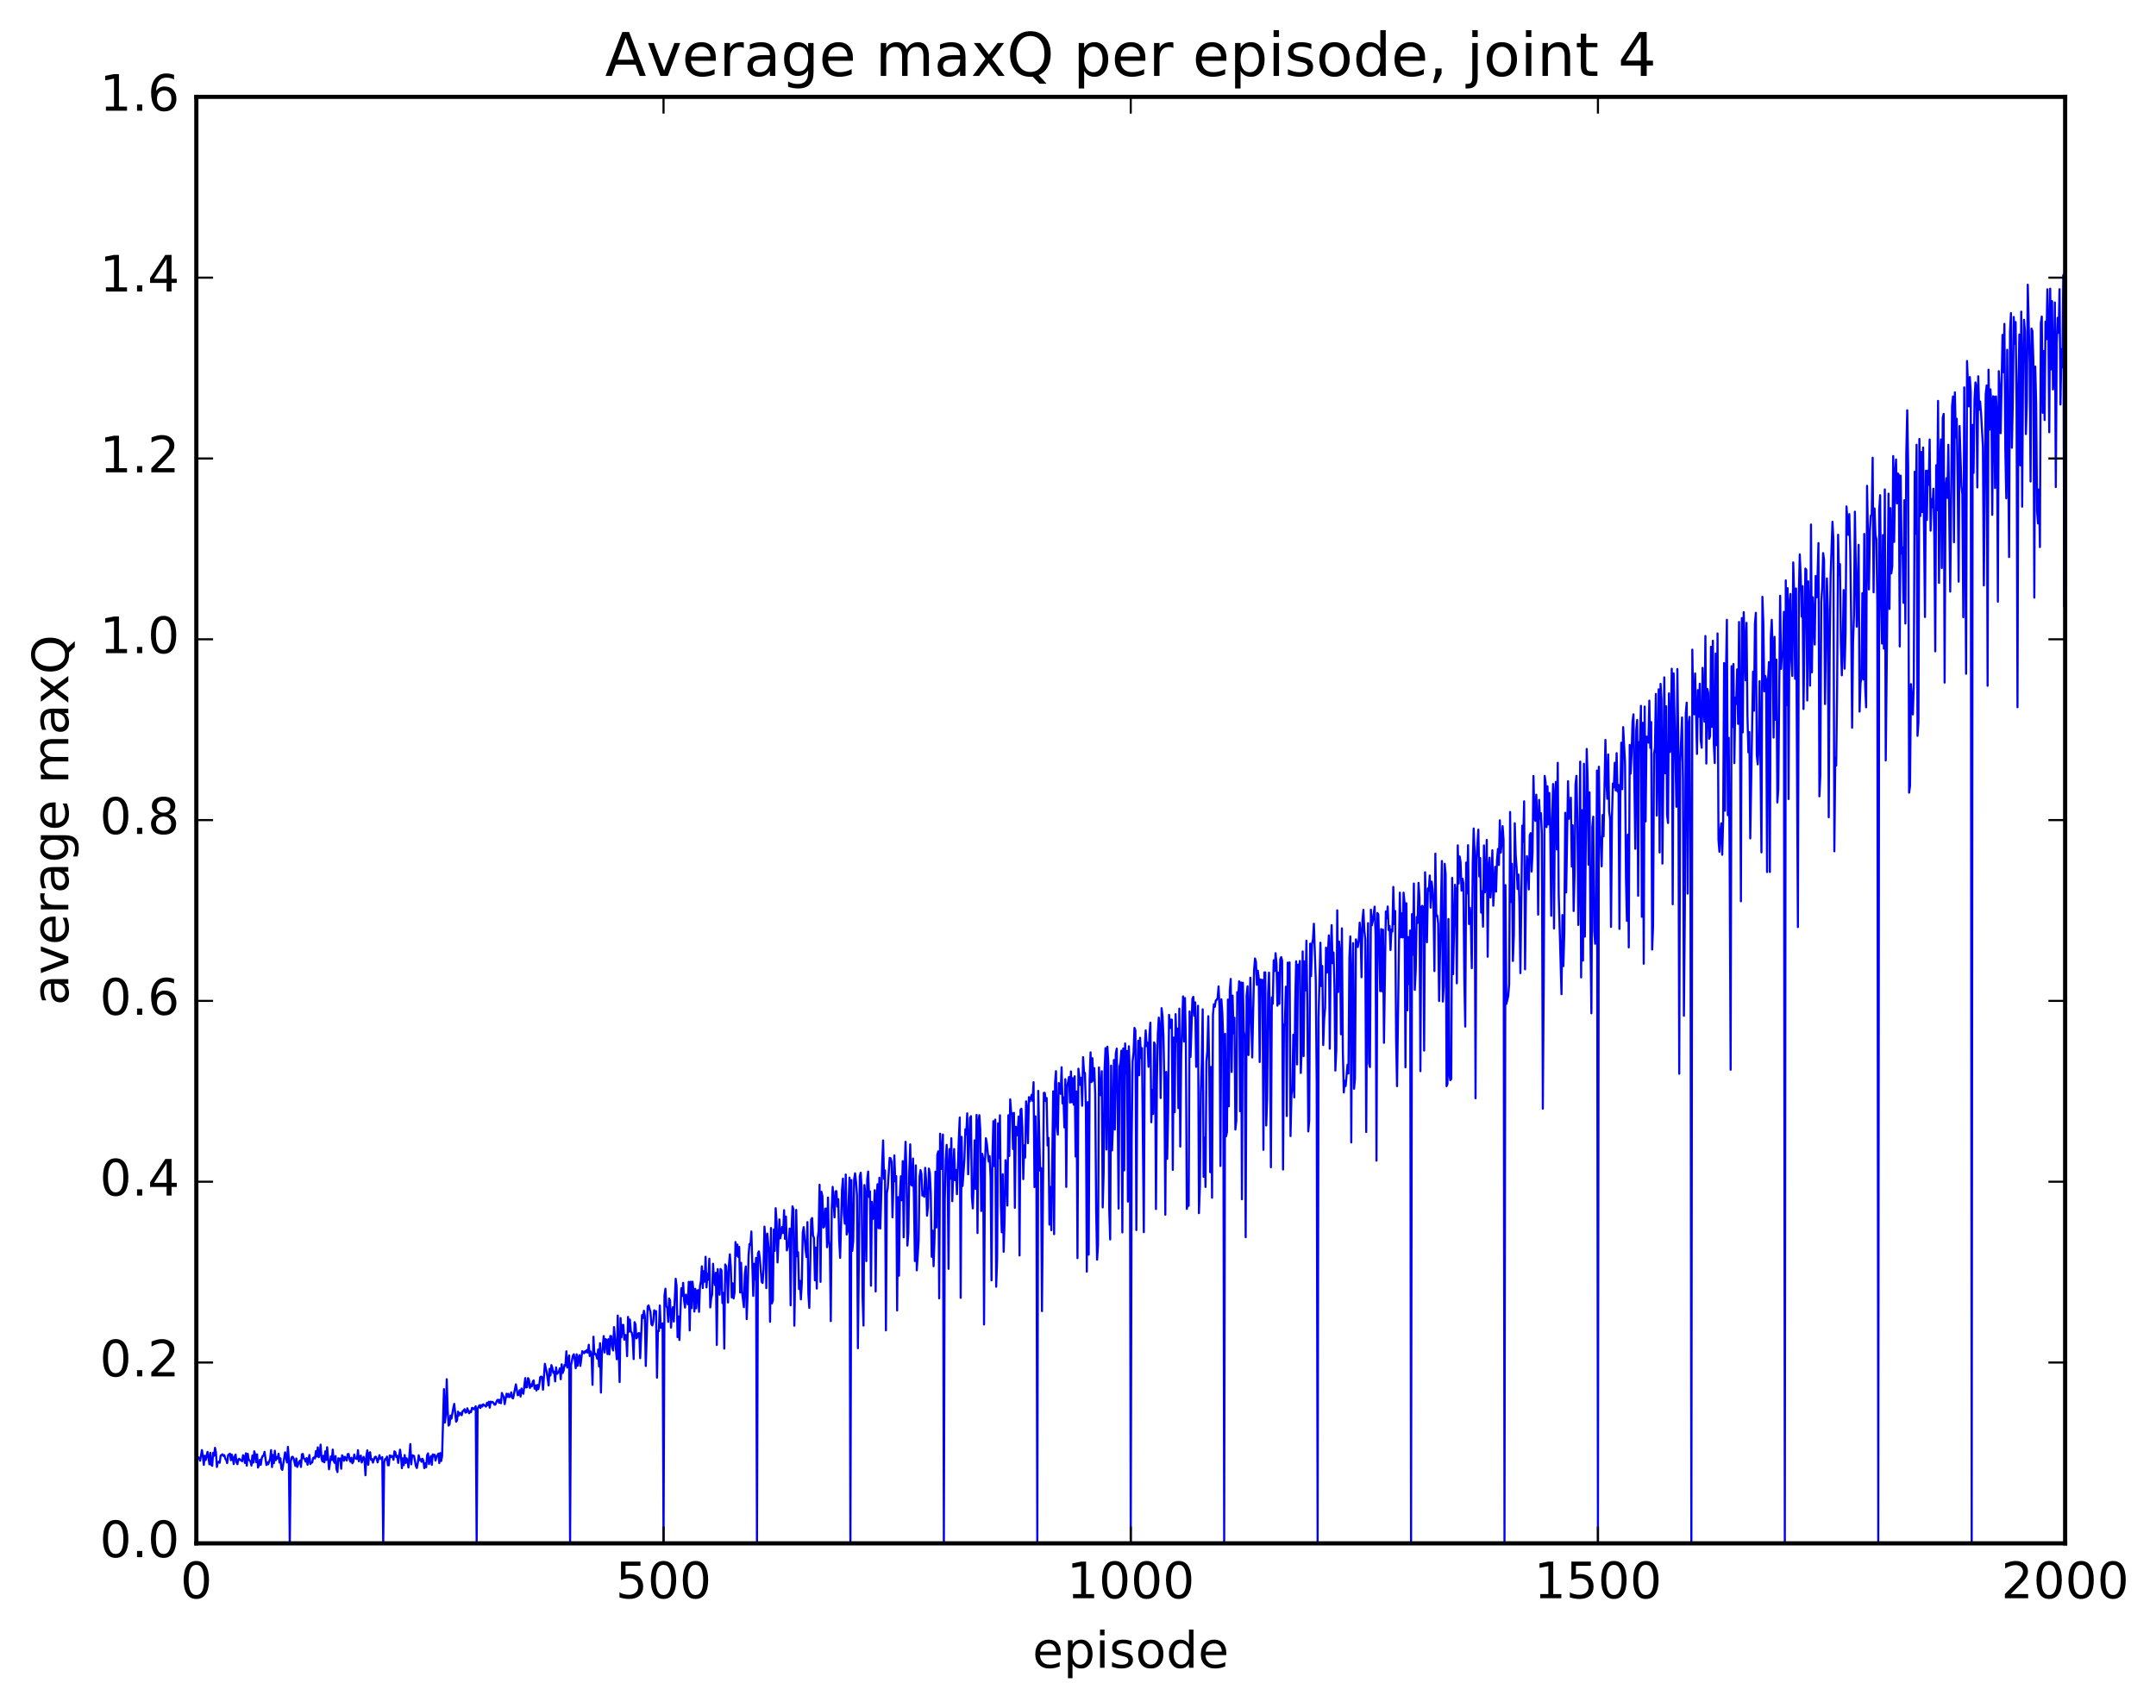 <?xml version="1.0" encoding="utf-8" standalone="no"?>
<!DOCTYPE svg PUBLIC "-//W3C//DTD SVG 1.1//EN"
  "http://www.w3.org/Graphics/SVG/1.1/DTD/svg11.dtd">
<!-- Created with matplotlib (http://matplotlib.org/) -->
<svg height="408pt" version="1.1" viewBox="0 0 515 408" width="515pt" xmlns="http://www.w3.org/2000/svg" xmlns:xlink="http://www.w3.org/1999/xlink">
 <defs>
  <style type="text/css">
*{stroke-linecap:butt;stroke-linejoin:round;stroke-miterlimit:100000;}
  </style>
 </defs>
 <g id="figure_1">
  <g id="patch_1">
   <path d="M 0 408.169 
L 515.768 408.169 
L 515.768 0 
L 0 0 
z
" style="fill:#ffffff;"/>
  </g>
  <g id="axes_1">
   <g id="patch_2">
    <path d="M 46.898 368.742 
L 493.298 368.742 
L 493.298 23.142 
L 46.898 23.142 
z
" style="fill:#ffffff;"/>
   </g>
   <g id="line2d_1">
    <path clip-path="url(#pa1c44ab655)" d="M 46.898 349.844 
L 47.121 348.463 
L 47.344 348.173 
L 47.567 348.368 
L 47.79 349.014 
L 48.237 346.465 
L 48.46 347.852 
L 48.683 349.997 
L 48.906 347.82 
L 49.13 348.835 
L 49.576 346.883 
L 50.022 349.865 
L 50.245 347.093 
L 50.469 350.002 
L 50.692 350.228 
L 50.915 347.11 
L 51.138 347.825 
L 51.361 345.928 
L 51.585 347.07 
L 51.808 350.497 
L 52.031 349.317 
L 52.254 349.251 
L 52.477 349.49 
L 52.701 347.789 
L 53.147 347.467 
L 53.37 347.858 
L 53.593 347.688 
L 53.817 348.527 
L 54.04 348.852 
L 54.263 349.575 
L 54.486 347.68 
L 54.933 347.315 
L 55.156 348.886 
L 55.379 347.561 
L 55.602 348.405 
L 55.825 349.809 
L 56.049 348.066 
L 56.272 347.521 
L 56.495 349.391 
L 56.718 349.838 
L 56.941 348.676 
L 57.165 348.535 
L 57.388 348.851 
L 57.611 348.833 
L 57.834 349.142 
L 58.057 347.687 
L 58.281 348.024 
L 58.504 349.537 
L 58.727 347.234 
L 58.95 350.181 
L 59.173 347.352 
L 59.397 348.729 
L 59.843 349.204 
L 60.066 350.153 
L 60.289 347.772 
L 60.513 349.472 
L 60.736 346.752 
L 60.959 347.592 
L 61.182 349.365 
L 61.406 347.485 
L 61.629 350.637 
L 61.852 350.067 
L 62.075 348.782 
L 62.298 349.977 
L 62.522 348.413 
L 62.745 347.867 
L 62.968 347.781 
L 63.191 346.872 
L 63.638 350.033 
L 63.861 349.41 
L 64.084 349.857 
L 64.53 348.511 
L 64.754 346.469 
L 64.977 350.512 
L 65.2 347.627 
L 65.423 349.607 
L 65.646 346.615 
L 65.87 348.88 
L 66.093 348.14 
L 66.316 348.465 
L 66.539 347.346 
L 66.762 349.455 
L 66.986 348.434 
L 67.209 350.865 
L 67.432 351.202 
L 68.102 347.001 
L 68.548 349.43 
L 68.771 345.701 
L 68.994 348.586 
L 69.218 368.742 
L 69.441 349.308 
L 69.664 348.186 
L 69.887 348.046 
L 70.11 348.404 
L 70.557 350.245 
L 70.78 348.468 
L 71.003 350.493 
L 71.45 349.264 
L 71.673 348.946 
L 71.896 350.493 
L 72.119 347.461 
L 72.342 347.394 
L 72.566 348.478 
L 72.789 348.597 
L 73.012 349.235 
L 73.235 348.367 
L 73.458 349.972 
L 73.905 347.632 
L 74.128 349.804 
L 74.351 349.474 
L 74.574 349.42 
L 74.797 348.37 
L 75.021 348.194 
L 75.244 348.471 
L 75.467 346.695 
L 75.69 347.968 
L 75.913 345.813 
L 76.137 348.165 
L 76.36 347.476 
L 76.583 345.167 
L 76.806 348.506 
L 77.029 349.179 
L 77.253 347.823 
L 77.476 349.387 
L 77.699 346.761 
L 77.922 348.821 
L 78.145 345.773 
L 78.592 351.053 
L 79.038 347.981 
L 79.261 348.817 
L 79.485 346.346 
L 79.708 349.05 
L 79.931 349.511 
L 80.154 347.882 
L 80.377 350.969 
L 80.601 351.714 
L 80.824 348.407 
L 81.047 348.903 
L 81.27 348.473 
L 81.493 350.924 
L 81.717 347.708 
L 81.94 348.077 
L 82.163 349.018 
L 82.386 348.074 
L 82.833 348.967 
L 83.056 347.428 
L 83.279 347.395 
L 83.502 348.695 
L 83.725 349.251 
L 83.949 348.289 
L 84.172 349.608 
L 84.395 349.237 
L 84.618 347.527 
L 84.841 348.403 
L 85.288 348.607 
L 85.511 346.498 
L 85.734 349.159 
L 85.957 348.103 
L 86.181 347.781 
L 86.404 349.427 
L 86.85 348.081 
L 87.073 348.776 
L 87.297 352.48 
L 87.52 347.777 
L 87.743 346.533 
L 87.966 349.975 
L 88.189 347.234 
L 88.413 346.972 
L 88.636 348.809 
L 88.859 348.6 
L 89.082 349.457 
L 89.529 348.163 
L 89.752 348.029 
L 89.975 348.553 
L 90.198 349.403 
L 90.645 347.686 
L 90.868 348.535 
L 91.091 348.618 
L 91.314 348.154 
L 91.537 368.742 
L 91.761 349.51 
L 91.984 348.599 
L 92.207 348.718 
L 92.43 348.012 
L 92.653 350.085 
L 92.877 350.102 
L 93.1 347.731 
L 93.323 348.168 
L 93.546 347.838 
L 93.769 348.006 
L 93.993 348.787 
L 94.216 346.759 
L 94.439 346.954 
L 94.662 348.143 
L 94.885 347.825 
L 95.109 349.518 
L 95.555 346.361 
L 95.778 347.903 
L 96.001 350.792 
L 96.225 348.436 
L 96.448 350.074 
L 96.671 347.65 
L 96.894 349.516 
L 97.118 348.434 
L 97.341 349.128 
L 97.564 350.624 
L 98.01 345.021 
L 98.234 349.859 
L 98.457 347.692 
L 98.903 347.864 
L 99.35 350.305 
L 99.573 350.746 
L 99.796 349.579 
L 100.019 347.702 
L 100.242 348.843 
L 100.466 348.612 
L 100.689 349.264 
L 100.912 348.541 
L 101.135 348.982 
L 101.358 350.776 
L 101.582 349.621 
L 101.805 350.55 
L 102.028 347.691 
L 102.251 347.25 
L 102.474 349.806 
L 102.921 347.9 
L 103.144 349.997 
L 103.367 347.5 
L 103.59 347.932 
L 103.814 347.565 
L 104.037 348.976 
L 104.26 348.002 
L 104.483 347.75 
L 104.706 347.311 
L 104.93 349.562 
L 105.153 347.176 
L 105.376 349.085 
L 105.599 347.919 
L 106.046 331.902 
L 106.269 339.885 
L 106.492 337.924 
L 106.715 329.532 
L 106.938 336.931 
L 107.162 340.603 
L 107.385 340.336 
L 107.608 338.213 
L 107.831 338.966 
L 108.278 336.434 
L 108.501 335.423 
L 108.947 339.679 
L 109.17 339.354 
L 109.394 337.275 
L 109.617 338.188 
L 109.84 337.57 
L 110.063 337.656 
L 110.286 338.143 
L 110.51 337.146 
L 110.733 337.072 
L 110.956 336.7 
L 111.179 337.51 
L 111.402 337.428 
L 111.626 336.477 
L 112.072 337.678 
L 112.295 337.169 
L 112.518 337.389 
L 112.742 336.375 
L 112.965 336.465 
L 113.188 336.726 
L 113.634 336.001 
L 113.858 368.742 
L 114.081 336.53 
L 114.527 335.745 
L 114.75 336.409 
L 114.974 335.718 
L 115.197 336.072 
L 115.42 335.522 
L 116.09 336.078 
L 116.313 335.176 
L 116.536 335.721 
L 116.759 334.912 
L 116.982 336.339 
L 117.206 334.884 
L 117.429 335.094 
L 117.652 334.939 
L 117.875 335.176 
L 118.098 335.619 
L 118.322 335.598 
L 118.768 334.526 
L 118.991 334.428 
L 119.214 335.178 
L 119.438 334.446 
L 119.661 335.273 
L 119.884 332.808 
L 120.33 333.813 
L 120.553 335.484 
L 121 332.989 
L 121.223 333.752 
L 121.446 333.022 
L 121.669 333.811 
L 121.893 333.597 
L 122.116 332.67 
L 122.339 333.978 
L 122.562 334.093 
L 123.232 330.761 
L 123.678 333.368 
L 123.901 333.187 
L 124.125 332.16 
L 124.348 333.661 
L 124.571 331.757 
L 124.794 332.619 
L 125.017 333.012 
L 125.464 329.268 
L 125.687 331.511 
L 125.91 331.419 
L 126.133 329.273 
L 126.357 329.682 
L 126.58 331.615 
L 126.803 330.782 
L 127.026 331.244 
L 127.249 330.166 
L 127.473 329.811 
L 127.696 331.792 
L 127.919 331.035 
L 128.142 332.217 
L 128.365 330.899 
L 128.589 331.892 
L 128.812 330.896 
L 129.035 329.055 
L 129.258 328.895 
L 129.482 329.026 
L 129.705 332.041 
L 130.151 325.846 
L 130.597 327.857 
L 131.044 331.014 
L 131.267 327.041 
L 131.49 328.638 
L 131.714 326.156 
L 131.937 326.827 
L 132.16 328.02 
L 132.383 327.709 
L 132.606 330.059 
L 132.829 326.699 
L 133.053 328.257 
L 133.499 327.696 
L 133.722 326.929 
L 133.946 329.535 
L 134.169 325.966 
L 134.392 328.043 
L 134.615 327.515 
L 134.838 326.135 
L 135.061 326.287 
L 135.285 322.869 
L 135.508 326.749 
L 135.954 323.87 
L 136.178 368.742 
L 136.401 326.161 
L 136.847 323.941 
L 137.07 323.566 
L 137.293 324.837 
L 137.517 326.904 
L 137.74 323.571 
L 137.963 326.343 
L 138.186 324.405 
L 138.41 323.768 
L 138.633 326.347 
L 139.079 322.831 
L 139.525 323.325 
L 139.749 322.826 
L 139.972 323.101 
L 140.195 322.537 
L 140.418 323.164 
L 140.642 321.3 
L 140.865 323.989 
L 141.088 322.911 
L 141.311 323.96 
L 141.534 330.878 
L 141.757 319.369 
L 141.981 323.57 
L 142.204 323.401 
L 142.427 323.845 
L 142.65 324.631 
L 142.874 322.448 
L 143.097 326.469 
L 143.32 320.935 
L 143.543 332.727 
L 143.766 323.689 
L 144.213 319.224 
L 144.436 323.149 
L 144.659 319.949 
L 144.882 320.169 
L 145.106 323.511 
L 145.329 319.969 
L 145.552 323.598 
L 145.775 319.22 
L 145.998 319.23 
L 146.221 321.901 
L 146.445 322.666 
L 146.668 317.076 
L 147.338 324.773 
L 147.561 314.311 
L 148.007 330.215 
L 148.23 314.923 
L 148.453 319.521 
L 148.677 316.587 
L 148.9 316.544 
L 149.123 320.081 
L 149.346 318.958 
L 149.57 319.02 
L 149.793 324.02 
L 150.016 314.642 
L 150.239 318.192 
L 150.462 315.274 
L 150.685 318.102 
L 150.909 318.409 
L 151.132 319.723 
L 151.355 324.721 
L 151.578 315.9 
L 151.802 316.427 
L 152.025 319.774 
L 152.248 319.45 
L 152.471 318.556 
L 152.694 318.519 
L 152.917 324.504 
L 153.364 314.202 
L 153.587 314.921 
L 153.81 313.176 
L 154.034 314.402 
L 154.257 326.367 
L 154.703 312.193 
L 154.926 311.911 
L 155.373 313.481 
L 155.596 316.386 
L 155.819 316.681 
L 156.042 315.762 
L 156.266 313.06 
L 156.489 313.848 
L 156.712 313.257 
L 156.935 329.156 
L 157.158 317.978 
L 157.381 318.041 
L 157.605 311.922 
L 157.828 317.204 
L 158.051 317.261 
L 158.274 316.175 
L 158.498 368.742 
L 158.721 309.554 
L 158.944 307.906 
L 159.167 312.042 
L 159.39 312.521 
L 159.613 315.823 
L 159.837 310.247 
L 160.06 310.705 
L 160.283 317.199 
L 160.506 313.594 
L 160.73 312.325 
L 160.953 315.754 
L 161.399 305.539 
L 161.622 307.34 
L 161.845 319.474 
L 162.069 314.53 
L 162.292 320.163 
L 162.738 307.804 
L 162.962 309.614 
L 163.185 306.507 
L 163.408 310.698 
L 163.631 312.418 
L 163.854 309.322 
L 164.301 311.647 
L 164.524 306.271 
L 164.747 317.878 
L 164.97 306.239 
L 165.194 312.562 
L 165.417 306.233 
L 165.64 308.295 
L 165.863 313.364 
L 166.086 307.936 
L 166.31 312.593 
L 166.533 308.412 
L 166.756 308.239 
L 166.979 313.441 
L 167.202 307.307 
L 167.425 306.136 
L 167.649 302.552 
L 167.872 307.749 
L 168.095 303.715 
L 168.318 306.228 
L 168.542 300.275 
L 168.765 307.602 
L 168.988 304.339 
L 169.211 305.772 
L 169.434 300.73 
L 169.657 312.381 
L 169.881 310.169 
L 170.104 309.299 
L 170.327 301.946 
L 170.55 305.78 
L 170.774 307.034 
L 170.997 304.097 
L 171.22 321.334 
L 171.443 303.213 
L 171.889 309.354 
L 172.113 303.187 
L 172.336 303.504 
L 172.559 311.326 
L 172.782 308.896 
L 173.006 322.218 
L 173.229 302.11 
L 173.452 302.521 
L 173.675 305.221 
L 173.898 311.201 
L 174.121 302.237 
L 174.345 299.688 
L 174.568 302.743 
L 174.791 309.984 
L 175.014 306.61 
L 175.238 310.233 
L 175.461 308.801 
L 175.684 296.759 
L 175.907 300.065 
L 176.13 297.356 
L 176.353 300.302 
L 176.577 297.918 
L 176.8 308.816 
L 177.023 301.722 
L 177.246 308.516 
L 177.693 312.327 
L 177.916 304.468 
L 178.139 302.584 
L 178.362 315.178 
L 178.585 309.215 
L 178.809 300.005 
L 179.032 297.224 
L 179.255 297.457 
L 179.478 294.235 
L 179.925 309.629 
L 180.148 301.941 
L 180.371 305.682 
L 180.594 300.546 
L 180.817 368.742 
L 181.041 299.472 
L 181.264 298.982 
L 181.487 300.502 
L 181.934 306.262 
L 182.157 306.537 
L 182.38 303.359 
L 182.603 293.071 
L 182.826 295.962 
L 183.049 307.769 
L 183.273 294.738 
L 183.719 299.256 
L 183.942 315.808 
L 184.166 293.405 
L 184.389 311.418 
L 184.612 310.712 
L 184.835 293.768 
L 185.058 298.882 
L 185.281 288.669 
L 185.505 292.076 
L 185.728 301.628 
L 186.174 291.35 
L 186.398 295.873 
L 186.844 293.152 
L 187.067 294.6 
L 187.29 289.143 
L 187.513 295.995 
L 187.737 290.673 
L 187.96 298.757 
L 188.406 296.792 
L 188.63 293.538 
L 188.853 311.874 
L 189.076 293.728 
L 189.299 288.233 
L 189.522 288.922 
L 189.745 316.746 
L 190.192 289.071 
L 190.415 300.169 
L 190.638 299.192 
L 190.862 307.985 
L 191.085 306.011 
L 191.308 310.455 
L 191.531 306.43 
L 191.754 294.456 
L 191.977 293.194 
L 192.424 298.536 
L 192.647 300.34 
L 192.87 291.993 
L 193.094 309.135 
L 193.317 312.492 
L 193.763 291.356 
L 193.986 291.02 
L 194.209 295.21 
L 194.433 295.758 
L 194.656 305.892 
L 194.879 298.064 
L 195.102 307.875 
L 195.326 295.784 
L 195.549 294.061 
L 195.772 283.067 
L 195.995 306.276 
L 196.218 284.751 
L 196.441 285.77 
L 196.665 293.295 
L 196.888 293.105 
L 197.111 288.795 
L 197.334 288.751 
L 197.558 297.996 
L 197.781 286.117 
L 198.004 296.428 
L 198.227 298.116 
L 198.45 315.644 
L 198.673 288.888 
L 198.897 283.57 
L 199.343 290.861 
L 199.566 284.659 
L 199.79 284.588 
L 200.013 288.292 
L 200.236 286.511 
L 200.459 296.406 
L 200.682 300.522 
L 201.129 284.313 
L 201.352 281.592 
L 201.575 290.013 
L 201.798 292.365 
L 202.022 280.628 
L 202.245 294.964 
L 202.468 294.163 
L 202.914 281.347 
L 203.137 368.742 
L 203.361 281.943 
L 203.584 298.861 
L 203.807 296.533 
L 204.03 281.704 
L 204.254 280.325 
L 204.477 282.349 
L 204.7 285.452 
L 204.923 322.12 
L 205.369 281.023 
L 205.593 280.19 
L 205.816 283.793 
L 206.039 309.586 
L 206.262 316.711 
L 206.486 283.138 
L 206.709 285.567 
L 206.932 301.307 
L 207.155 281.799 
L 207.378 279.912 
L 207.601 285.994 
L 207.825 284.653 
L 208.048 307.195 
L 208.271 287.158 
L 208.494 291.252 
L 208.718 290.516 
L 208.941 284.374 
L 209.164 308.566 
L 209.387 286.086 
L 209.61 282.94 
L 209.833 293.437 
L 210.057 281.392 
L 210.28 293.51 
L 210.726 277.857 
L 210.95 272.482 
L 211.173 281.668 
L 211.396 279.65 
L 211.619 317.86 
L 211.842 285.105 
L 212.065 283.798 
L 212.512 276.64 
L 212.735 276.735 
L 212.958 277.568 
L 213.181 290.851 
L 213.628 276.058 
L 213.851 282.237 
L 214.074 281.016 
L 214.298 313.106 
L 214.521 286.019 
L 214.744 304.793 
L 214.967 285.417 
L 215.19 281.035 
L 215.413 286.784 
L 215.637 277.42 
L 215.86 295.629 
L 216.083 279.526 
L 216.306 272.8 
L 216.53 280.1 
L 216.753 297.601 
L 216.976 294.586 
L 217.199 279.718 
L 217.422 273.412 
L 217.645 283.06 
L 217.869 283.286 
L 218.092 276.799 
L 218.315 286.445 
L 218.538 301.303 
L 218.762 278.442 
L 218.985 303.52 
L 219.431 296.606 
L 219.654 281.096 
L 219.877 279.553 
L 220.101 280.524 
L 220.324 285.639 
L 220.547 284.699 
L 220.77 285.946 
L 220.994 279.028 
L 221.217 281.975 
L 221.44 290.463 
L 221.663 288.381 
L 221.886 279.201 
L 222.109 280.344 
L 222.333 285.207 
L 222.556 300.286 
L 222.779 294.023 
L 223.002 302.531 
L 223.226 295.897 
L 223.449 279.937 
L 223.672 293.279 
L 223.895 275.931 
L 224.118 275.081 
L 224.341 310.209 
L 224.565 270.87 
L 224.788 279.31 
L 225.234 271.066 
L 225.458 368.742 
L 225.681 286.515 
L 225.904 277.172 
L 226.127 273.542 
L 226.35 279.446 
L 226.573 303.168 
L 226.797 274.532 
L 227.02 281.625 
L 227.243 271.963 
L 227.466 287.001 
L 227.913 274.536 
L 228.136 281.98 
L 228.359 279.532 
L 228.582 285.332 
L 229.029 272.065 
L 229.252 267.003 
L 229.475 310.085 
L 229.698 271.624 
L 229.922 283.371 
L 230.368 276.998 
L 230.591 269.818 
L 230.814 271.047 
L 231.037 266.001 
L 231.261 280.56 
L 231.707 267.137 
L 231.93 266.682 
L 232.154 286.032 
L 232.377 288.725 
L 232.6 282.313 
L 232.823 272.457 
L 233.046 284.068 
L 233.269 266.386 
L 233.493 294.596 
L 233.716 267.959 
L 233.939 266.444 
L 234.162 269.932 
L 234.386 289.333 
L 234.609 275.674 
L 234.832 276.757 
L 235.055 316.453 
L 235.278 278.073 
L 235.501 271.953 
L 235.725 273.258 
L 236.171 277.528 
L 236.394 276.238 
L 236.618 281.367 
L 236.841 305.913 
L 237.064 275.973 
L 237.287 267.875 
L 237.51 278.631 
L 237.733 267.501 
L 237.957 307.437 
L 238.18 300.714 
L 238.403 268.377 
L 238.626 276.696 
L 238.85 266.462 
L 239.073 288.135 
L 239.296 294.42 
L 239.519 280.555 
L 239.742 299.078 
L 239.965 291.496 
L 240.189 277.199 
L 240.412 279.748 
L 240.635 288.039 
L 240.858 266.467 
L 241.082 276.2 
L 241.305 262.663 
L 241.528 265.811 
L 241.751 265.985 
L 241.974 274.537 
L 242.197 265.896 
L 242.421 288.586 
L 242.644 269.205 
L 242.867 271.291 
L 243.09 270.379 
L 243.314 266.759 
L 243.537 299.968 
L 243.76 265.138 
L 243.983 264.901 
L 244.206 269.411 
L 244.429 281.727 
L 244.653 273.637 
L 244.876 276.586 
L 245.099 263.135 
L 245.322 264.872 
L 245.546 273.134 
L 245.769 262.143 
L 245.992 263.138 
L 246.438 261.573 
L 246.661 263.044 
L 246.885 258.564 
L 247.108 283.617 
L 247.331 266.717 
L 247.554 275.071 
L 247.778 368.742 
L 248.001 260.632 
L 248.447 279.697 
L 248.67 279.081 
L 248.893 313.264 
L 249.34 261.11 
L 249.563 261.112 
L 249.786 263.083 
L 250.01 262.347 
L 250.233 273.713 
L 250.456 271.872 
L 250.679 292.582 
L 250.902 283.593 
L 251.125 293.926 
L 251.572 260.74 
L 251.795 294.872 
L 252.018 258.739 
L 252.242 255.92 
L 252.465 269.22 
L 252.688 271.087 
L 252.911 258.761 
L 253.134 259.738 
L 253.357 261.341 
L 253.581 254.998 
L 253.804 263.641 
L 254.027 262.196 
L 254.25 269.37 
L 254.474 257.841 
L 254.697 283.586 
L 254.92 259.575 
L 255.366 257.298 
L 255.589 263.426 
L 255.813 255.982 
L 256.036 263.357 
L 256.259 257.601 
L 256.482 263.932 
L 256.705 257.148 
L 256.929 276.324 
L 257.152 260.785 
L 257.375 300.598 
L 257.598 255.337 
L 258.045 259.215 
L 258.268 257.505 
L 258.491 264.192 
L 258.714 252.57 
L 258.938 256.154 
L 259.161 256.367 
L 259.384 264.798 
L 259.607 303.821 
L 259.83 263.332 
L 260.053 299.764 
L 260.277 257.937 
L 260.5 251.432 
L 260.723 258.56 
L 260.946 252.833 
L 261.17 258.227 
L 261.393 255.21 
L 261.616 261.578 
L 261.839 289.324 
L 262.062 300.967 
L 262.286 297.397 
L 262.509 255.042 
L 262.732 260.765 
L 262.955 261.699 
L 263.178 255.947 
L 263.401 288.489 
L 263.625 280.094 
L 263.848 255.614 
L 264.071 250.431 
L 264.294 274.653 
L 264.517 250.07 
L 264.741 253.793 
L 264.964 289.027 
L 265.187 296.134 
L 265.41 254.6 
L 265.634 274.872 
L 265.857 268.671 
L 266.08 253.261 
L 266.303 269.866 
L 266.526 251.735 
L 266.75 250.541 
L 266.973 264.329 
L 267.196 288.758 
L 267.419 254.794 
L 267.642 253.912 
L 267.865 251.025 
L 268.089 294.458 
L 268.312 250.491 
L 268.535 279.643 
L 268.758 249.308 
L 268.981 256.51 
L 269.205 251.096 
L 269.428 287.093 
L 269.651 249.982 
L 269.874 256.308 
L 270.098 368.742 
L 270.321 272.416 
L 270.544 253.581 
L 270.767 251.585 
L 270.99 245.593 
L 271.214 246.201 
L 271.437 293.893 
L 271.66 258.165 
L 271.883 248.675 
L 272.106 256.908 
L 272.329 247.955 
L 272.553 252.784 
L 272.776 250.414 
L 273.222 294.394 
L 273.445 250.53 
L 273.669 246.172 
L 273.892 249.942 
L 274.115 249.118 
L 274.338 254.898 
L 274.562 247.235 
L 274.785 244.351 
L 275.008 268.145 
L 275.231 260.435 
L 275.454 266.154 
L 275.678 249.055 
L 275.901 249.595 
L 276.124 288.872 
L 276.347 258.641 
L 276.57 247.011 
L 276.793 243.14 
L 277.017 245.445 
L 277.24 262.339 
L 277.463 240.874 
L 277.686 242.746 
L 277.909 247.557 
L 278.133 259.035 
L 278.356 290.223 
L 278.579 256.105 
L 278.802 276.882 
L 279.026 266.168 
L 279.249 242.474 
L 279.472 245.632 
L 279.695 243.617 
L 279.918 243.623 
L 280.142 279.517 
L 280.365 247.902 
L 280.588 265.746 
L 280.811 242.305 
L 281.034 248.824 
L 281.257 245.755 
L 281.481 264.764 
L 281.704 240.988 
L 281.927 273.945 
L 282.15 251.88 
L 282.597 238.068 
L 282.82 248.849 
L 283.043 238.457 
L 283.266 248.525 
L 283.49 288.832 
L 283.713 287.736 
L 283.936 288.093 
L 284.159 241.668 
L 284.382 252.534 
L 284.829 238.628 
L 285.052 238.17 
L 285.275 242.695 
L 285.498 239.487 
L 285.721 254.898 
L 286.168 240.304 
L 286.391 289.858 
L 286.614 283.684 
L 286.837 260.836 
L 287.061 254.029 
L 287.284 241.148 
L 287.507 281.166 
L 287.73 271.779 
L 287.954 283.595 
L 288.177 253.595 
L 288.4 251.089 
L 288.623 242.792 
L 288.846 255.112 
L 289.07 280.073 
L 289.293 254.919 
L 289.516 286.167 
L 289.739 242.38 
L 289.962 239.941 
L 290.185 240.556 
L 290.409 239.051 
L 290.632 238.883 
L 290.855 238.426 
L 291.078 235.679 
L 291.301 240.672 
L 291.525 278.585 
L 291.748 238.759 
L 291.971 241.963 
L 292.194 248.401 
L 292.418 368.742 
L 292.641 247.013 
L 292.864 271.501 
L 293.087 270.485 
L 293.31 238.82 
L 293.534 264.333 
L 293.757 236.692 
L 293.98 233.895 
L 294.203 256.128 
L 294.426 237.871 
L 294.649 246.887 
L 294.873 243.166 
L 295.096 269.877 
L 295.319 267.71 
L 295.542 237.056 
L 295.765 238.455 
L 295.989 234.459 
L 296.212 265.5 
L 296.435 234.73 
L 296.658 286.54 
L 296.882 234.796 
L 297.105 246.405 
L 297.328 247.713 
L 297.551 295.598 
L 297.774 237.915 
L 297.998 235.652 
L 298.221 252.078 
L 298.667 233.6 
L 299.113 252.661 
L 299.56 231.738 
L 299.783 229.005 
L 300.006 229.806 
L 300.229 235.29 
L 300.453 231.926 
L 300.676 233.748 
L 300.899 253.741 
L 301.122 234.016 
L 301.346 234.272 
L 301.569 234.126 
L 301.792 274.728 
L 302.015 232.337 
L 302.238 232.327 
L 302.462 268.908 
L 302.685 262.587 
L 302.908 237.314 
L 303.131 232.382 
L 303.354 246.207 
L 303.577 278.884 
L 303.801 238.31 
L 304.024 239.836 
L 304.247 229.439 
L 304.47 232.009 
L 304.693 227.745 
L 304.917 230.274 
L 305.14 240.287 
L 305.363 232.366 
L 305.586 239.855 
L 305.81 229.182 
L 306.033 228.672 
L 306.256 229.474 
L 306.479 279.421 
L 306.702 245.088 
L 306.925 244.421 
L 307.149 235.75 
L 307.372 266.652 
L 307.595 229.995 
L 307.818 230.837 
L 308.041 229.944 
L 308.265 271.444 
L 308.488 261.586 
L 308.711 260.144 
L 308.934 247.223 
L 309.158 262.188 
L 309.381 239.886 
L 309.604 229.672 
L 309.827 254.313 
L 310.05 230.474 
L 310.274 231.959 
L 310.497 229.602 
L 310.72 256.359 
L 310.943 249.879 
L 311.166 227.322 
L 311.389 252.35 
L 311.613 229.687 
L 311.836 236.641 
L 312.059 224.757 
L 312.282 240.134 
L 312.505 270.325 
L 312.729 267.714 
L 312.952 225.468 
L 313.175 233.214 
L 313.398 225.531 
L 313.622 224.56 
L 313.845 220.704 
L 314.291 234.065 
L 314.514 258.562 
L 314.738 368.742 
L 314.961 243.03 
L 315.407 225.236 
L 315.63 235.619 
L 315.853 230.794 
L 316.077 249.691 
L 316.3 243.447 
L 316.523 240.868 
L 316.746 226.417 
L 316.969 232.392 
L 317.416 223.491 
L 317.639 250.568 
L 317.862 227.79 
L 318.086 221.03 
L 318.309 230.14 
L 318.532 227.572 
L 318.755 235.609 
L 318.978 255.788 
L 319.202 250.92 
L 319.425 217.497 
L 319.648 237.024 
L 319.871 224.97 
L 320.094 227.983 
L 320.317 247.116 
L 320.541 221.801 
L 320.764 251.062 
L 320.987 261.022 
L 321.21 258.229 
L 321.433 259.487 
L 321.88 254.381 
L 322.103 256.484 
L 322.326 228.738 
L 322.55 223.748 
L 322.773 272.965 
L 322.996 233.727 
L 323.219 225.344 
L 323.442 260.13 
L 323.666 257.705 
L 323.889 224.43 
L 324.335 226.268 
L 324.558 224.773 
L 324.781 220.447 
L 325.005 223.098 
L 325.228 233.492 
L 325.451 219.878 
L 325.674 217.384 
L 325.897 222.408 
L 326.121 224.362 
L 326.344 270.469 
L 326.567 236.814 
L 326.79 220.56 
L 327.014 254.068 
L 327.237 254.94 
L 327.46 217.359 
L 327.683 221.098 
L 327.906 220.133 
L 328.353 216.618 
L 328.576 223.237 
L 328.799 277.309 
L 329.022 218.143 
L 329.245 218.492 
L 329.692 236.804 
L 329.915 221.984 
L 330.138 236.857 
L 330.361 222.122 
L 330.585 249.155 
L 331.031 217.784 
L 331.254 219.423 
L 331.478 216.589 
L 331.701 222.219 
L 331.924 221.238 
L 332.147 226.983 
L 332.37 222.091 
L 332.594 222.56 
L 332.817 211.905 
L 333.04 220.823 
L 333.263 217.66 
L 333.486 248.168 
L 333.709 259.512 
L 334.156 226.844 
L 334.379 213.274 
L 334.602 223.952 
L 334.825 218.228 
L 335.049 223.979 
L 335.272 213.283 
L 335.495 215.626 
L 335.718 254.999 
L 335.942 215.817 
L 336.165 241.404 
L 336.388 223.89 
L 336.611 235.103 
L 336.834 222.331 
L 337.058 368.742 
L 337.281 218.4 
L 337.504 228.11 
L 337.727 211.096 
L 337.95 236.504 
L 338.173 231.865 
L 338.397 219.086 
L 338.62 220.532 
L 338.843 210.937 
L 339.066 214.526 
L 339.289 255.936 
L 339.513 216.638 
L 339.736 216.42 
L 339.959 216.666 
L 340.182 251.013 
L 340.406 208.399 
L 340.852 225.119 
L 341.075 212.25 
L 341.298 212.825 
L 341.522 209.175 
L 341.745 216.86 
L 341.968 210.639 
L 342.191 212.441 
L 342.414 216.139 
L 342.637 232.016 
L 342.861 203.947 
L 343.084 218.857 
L 343.307 218.74 
L 343.53 220.649 
L 343.753 239.167 
L 344.423 205.711 
L 344.646 239.305 
L 344.87 235.64 
L 345.093 206.379 
L 345.316 208.921 
L 345.539 259.517 
L 345.762 258.925 
L 345.986 219.573 
L 346.209 256.704 
L 346.432 258.08 
L 346.655 257.786 
L 346.878 209.754 
L 347.101 232.759 
L 347.548 211.401 
L 347.771 213.282 
L 347.994 234.941 
L 348.217 201.978 
L 348.441 211.093 
L 348.664 204.63 
L 348.887 205.995 
L 349.11 212.784 
L 349.334 209.939 
L 349.557 210.99 
L 349.78 233.848 
L 350.003 245.277 
L 350.226 206.087 
L 350.45 213.456 
L 350.673 201.939 
L 350.896 220.778 
L 351.119 216.903 
L 351.342 220.223 
L 351.565 231.319 
L 351.789 206.486 
L 352.012 197.947 
L 352.235 203.332 
L 352.458 262.404 
L 352.682 205.418 
L 353.128 198.226 
L 353.351 209.399 
L 353.574 205.005 
L 353.798 218.048 
L 354.021 212.916 
L 354.244 221.399 
L 354.467 201.986 
L 354.69 213.223 
L 354.913 211.248 
L 355.137 200.678 
L 355.36 228.593 
L 355.583 207.316 
L 355.806 204.923 
L 356.029 214.441 
L 356.253 210.985 
L 356.476 203.153 
L 356.699 216.396 
L 357.146 207.108 
L 357.369 213.018 
L 357.592 205.494 
L 357.815 202.824 
L 358.038 206.667 
L 358.262 195.988 
L 358.485 203.717 
L 358.708 201.714 
L 358.931 197.39 
L 359.154 200.667 
L 359.377 368.742 
L 359.601 211.481 
L 359.824 239.848 
L 360.27 237.959 
L 360.493 235.079 
L 360.717 194.002 
L 360.94 215.521 
L 361.163 206.392 
L 361.386 229.601 
L 361.61 223.426 
L 361.833 196.687 
L 362.056 204.315 
L 362.279 207.424 
L 362.502 212.408 
L 362.726 208.959 
L 362.949 216.062 
L 363.172 232.503 
L 363.618 197.266 
L 363.841 201.091 
L 364.065 191.452 
L 364.288 231.6 
L 364.511 212.385 
L 364.734 204.549 
L 364.957 207.081 
L 365.181 212.504 
L 365.404 199.57 
L 365.627 199.052 
L 365.85 208.231 
L 366.074 203.808 
L 366.297 185.393 
L 366.52 195.041 
L 366.743 196.126 
L 366.966 189.87 
L 367.19 195.221 
L 367.413 218.532 
L 367.636 191.11 
L 367.859 195.6 
L 368.082 194.282 
L 368.305 199.309 
L 368.529 264.895 
L 368.752 234.358 
L 368.975 185.386 
L 369.198 186.96 
L 369.421 197.617 
L 369.645 187.865 
L 369.868 196.977 
L 370.091 189.458 
L 370.314 199.279 
L 370.538 218.798 
L 370.761 195.471 
L 370.984 187.315 
L 371.207 221.834 
L 371.43 190.053 
L 371.654 186.811 
L 371.877 202.957 
L 372.1 182.25 
L 372.323 213.586 
L 372.993 237.537 
L 373.216 218.629 
L 373.439 230.837 
L 373.662 222.866 
L 373.885 194.195 
L 374.109 213.223 
L 374.555 186.657 
L 374.778 195.632 
L 375.225 190.597 
L 375.448 207.056 
L 375.671 197.176 
L 375.894 217.66 
L 376.118 208.857 
L 376.341 187.346 
L 376.564 185.367 
L 376.787 196.345 
L 377.01 220.983 
L 377.233 209.128 
L 377.457 181.973 
L 377.68 233.534 
L 377.903 193.567 
L 378.126 229.511 
L 378.349 182.491 
L 378.573 223.794 
L 379.019 178.94 
L 379.242 186.328 
L 379.466 206.6 
L 379.689 189.318 
L 379.912 224.509 
L 380.135 242.103 
L 380.358 197.537 
L 380.582 195.126 
L 380.805 222.436 
L 381.028 225.484 
L 381.251 214.684 
L 381.474 184.098 
L 381.697 368.742 
L 381.921 183.19 
L 382.144 199.436 
L 382.367 201.043 
L 382.59 206.994 
L 382.813 194.718 
L 383.037 199.821 
L 383.483 176.79 
L 383.706 186.172 
L 383.93 190.851 
L 384.153 180.27 
L 384.376 193.88 
L 384.599 195.588 
L 384.822 221.469 
L 385.046 195.252 
L 385.269 187.203 
L 385.492 188.123 
L 385.715 182.235 
L 385.938 188.822 
L 386.161 179.948 
L 386.385 189.133 
L 386.608 187.511 
L 386.831 221.937 
L 387.054 190.215 
L 387.277 177.453 
L 387.501 188.549 
L 387.724 173.733 
L 388.17 182.253 
L 388.394 209.715 
L 388.617 220.031 
L 388.84 199.426 
L 389.063 226.363 
L 389.286 177.977 
L 389.51 184.845 
L 389.733 180.072 
L 389.956 172.496 
L 390.179 170.677 
L 390.625 202.797 
L 390.849 174.403 
L 391.072 172.003 
L 391.295 214.032 
L 391.518 177.319 
L 391.741 177.131 
L 391.965 168.64 
L 392.188 219.046 
L 392.411 172.695 
L 392.634 230.257 
L 392.858 168.809 
L 393.081 196.259 
L 393.304 175.99 
L 393.527 176.99 
L 393.75 177.438 
L 393.974 167.398 
L 394.197 178.693 
L 394.42 172.515 
L 394.643 226.872 
L 394.866 221.321 
L 395.089 180.099 
L 395.313 178.64 
L 395.536 165.793 
L 395.759 194.859 
L 396.205 164.696 
L 396.429 203.673 
L 396.652 163.377 
L 396.875 167.154 
L 397.098 206.336 
L 397.545 161.836 
L 397.768 184.763 
L 397.991 168.739 
L 398.214 194.733 
L 398.438 196.638 
L 398.661 165.669 
L 398.884 179.669 
L 399.107 174.011 
L 399.33 159.776 
L 399.553 216.05 
L 399.777 160.876 
L 400.446 192.76 
L 400.67 159.844 
L 400.893 177.647 
L 401.116 256.538 
L 401.339 182.389 
L 401.786 171.422 
L 402.009 186.279 
L 402.232 242.696 
L 402.455 217.512 
L 402.678 170.419 
L 402.901 167.885 
L 403.125 213.505 
L 403.348 173.243 
L 403.571 171.276 
L 403.794 206.373 
L 404.017 368.742 
L 404.241 155.218 
L 404.464 168.695 
L 404.687 170.676 
L 404.91 160.911 
L 405.357 180.137 
L 405.58 164.878 
L 405.803 171.239 
L 406.026 163.358 
L 406.25 176.787 
L 406.473 178.658 
L 406.696 159.571 
L 406.919 168.303 
L 407.142 172.438 
L 407.365 151.962 
L 407.589 182.437 
L 407.812 164.576 
L 408.035 165.555 
L 408.258 176.523 
L 408.481 175.918 
L 408.705 154.534 
L 408.928 173.668 
L 409.151 153.097 
L 409.374 177.74 
L 409.598 182.319 
L 409.821 156.147 
L 410.044 178.031 
L 410.267 151.35 
L 410.49 200.666 
L 410.714 203.505 
L 410.937 198.444 
L 411.16 196.714 
L 411.383 204.224 
L 411.606 196.102 
L 411.829 158.422 
L 412.053 193.694 
L 412.276 161.713 
L 412.499 148.085 
L 412.722 194.781 
L 412.945 176.287 
L 413.169 207.215 
L 413.392 255.587 
L 413.615 159.168 
L 413.838 173.695 
L 414.062 158.636 
L 414.285 182.331 
L 414.508 166.676 
L 414.731 168.203 
L 414.954 159.932 
L 415.178 172.946 
L 415.401 148.611 
L 415.624 170.995 
L 415.847 215.344 
L 416.07 147.675 
L 416.293 174.98 
L 416.517 146.257 
L 416.963 162.544 
L 417.186 148.81 
L 417.409 170.94 
L 417.633 179.765 
L 417.856 174.912 
L 418.079 200.315 
L 418.749 160.466 
L 418.972 169.813 
L 419.195 149.009 
L 419.418 146.417 
L 419.642 180.438 
L 419.865 182.628 
L 420.088 178.149 
L 420.311 162.736 
L 420.757 203.648 
L 420.981 142.598 
L 421.204 148.694 
L 421.427 165.179 
L 421.65 161.47 
L 421.873 162.442 
L 422.097 208.346 
L 422.32 162.665 
L 422.543 158.18 
L 422.766 208.345 
L 422.99 152.281 
L 423.213 148.092 
L 423.436 155.275 
L 423.659 176.224 
L 423.882 152.166 
L 424.106 171.983 
L 424.329 157.589 
L 424.552 191.721 
L 424.775 188.593 
L 425.221 142.342 
L 425.445 159.809 
L 425.668 155.891 
L 425.891 156.822 
L 426.114 146.187 
L 426.337 368.742 
L 426.561 138.658 
L 426.784 168.458 
L 427.007 140.531 
L 427.23 190.913 
L 427.454 144.208 
L 427.677 141.911 
L 427.9 157.67 
L 428.123 161.511 
L 428.346 134.38 
L 428.57 142.208 
L 428.793 162.184 
L 429.016 140.596 
L 429.462 221.503 
L 429.685 141.776 
L 429.909 132.45 
L 430.132 137.715 
L 430.355 147.327 
L 430.578 140.052 
L 430.801 169.396 
L 431.248 135.843 
L 431.471 136.161 
L 431.694 167.364 
L 431.918 138.9 
L 432.141 148.866 
L 432.364 163.817 
L 432.587 125.319 
L 432.81 160.641 
L 433.034 142.701 
L 433.48 153.999 
L 433.703 137.621 
L 433.926 142.731 
L 434.149 137.996 
L 434.373 129.757 
L 434.596 190.265 
L 434.819 185.191 
L 435.042 143.785 
L 435.265 140.37 
L 435.489 132.147 
L 435.712 133.777 
L 435.935 168.213 
L 436.382 138.194 
L 436.605 145.678 
L 436.828 195.259 
L 437.051 155.432 
L 437.274 137.5 
L 437.721 124.66 
L 437.944 128.98 
L 438.167 203.392 
L 438.39 181.029 
L 438.613 182.907 
L 438.837 163.711 
L 439.06 127.766 
L 439.283 137.393 
L 439.506 134.772 
L 439.729 153.641 
L 439.953 161.354 
L 440.176 153.347 
L 440.399 140.972 
L 440.622 159.756 
L 440.846 151.257 
L 441.069 121.001 
L 441.515 127.797 
L 441.738 122.833 
L 441.962 131.416 
L 442.185 148.218 
L 442.408 173.874 
L 442.631 153.653 
L 442.854 146.996 
L 443.077 122.256 
L 443.524 149.728 
L 443.97 130.182 
L 444.193 170.021 
L 444.417 163.349 
L 444.64 161.553 
L 444.863 141.715 
L 445.086 162.355 
L 445.31 127.571 
L 445.533 164.114 
L 445.756 168.998 
L 445.979 116.074 
L 446.425 140.831 
L 446.649 127.023 
L 446.872 123.197 
L 447.095 122.975 
L 447.318 109.356 
L 447.541 141.524 
L 447.765 121.483 
L 447.988 127.774 
L 448.211 128.87 
L 448.434 144.239 
L 448.658 368.742 
L 448.881 121.879 
L 449.104 118.319 
L 449.327 143.435 
L 449.55 153.766 
L 449.774 127.84 
L 449.997 154.97 
L 450.22 116.938 
L 450.443 181.703 
L 450.889 138.605 
L 451.113 117.955 
L 451.336 145.496 
L 451.559 121.409 
L 451.782 137.005 
L 452.005 135.295 
L 452.229 108.96 
L 452.452 129.476 
L 452.675 113.455 
L 452.898 109.78 
L 453.122 120.277 
L 453.345 113.131 
L 453.568 113.485 
L 453.791 154.455 
L 454.014 113.649 
L 454.238 132.248 
L 454.461 130.827 
L 454.684 144.037 
L 454.907 119.503 
L 455.13 148.977 
L 455.353 108.315 
L 455.577 98.027 
L 455.8 111.491 
L 456.023 189.382 
L 456.246 187.782 
L 456.469 163.452 
L 456.916 170.697 
L 457.139 163.854 
L 457.362 112.706 
L 457.586 127.532 
L 457.809 106.261 
L 458.032 175.81 
L 458.255 172.591 
L 458.478 104.885 
L 458.702 123.294 
L 458.925 107.997 
L 459.148 122.353 
L 459.371 106.92 
L 459.817 147.42 
L 460.041 112.471 
L 460.264 124.238 
L 460.487 112.45 
L 460.71 115.82 
L 460.933 105.014 
L 461.157 126.787 
L 461.38 119.248 
L 461.603 121.196 
L 461.826 116.763 
L 462.05 128.714 
L 462.273 155.619 
L 462.496 111.156 
L 462.719 121.886 
L 462.942 95.78 
L 463.166 139.262 
L 463.389 111.091 
L 463.612 104.992 
L 463.835 135.706 
L 464.058 99.799 
L 464.281 98.876 
L 464.505 163.087 
L 464.728 116.804 
L 464.951 114.241 
L 465.174 118.968 
L 465.397 106.27 
L 465.844 141.352 
L 466.29 96.966 
L 466.514 94.721 
L 466.737 129.55 
L 466.96 93.74 
L 467.183 104.522 
L 467.406 100.069 
L 467.63 114.904 
L 467.853 138.972 
L 468.076 101.795 
L 468.522 116.106 
L 468.745 118.112 
L 468.969 147.477 
L 469.192 92.554 
L 469.638 160.975 
L 469.861 86.26 
L 470.308 97.1 
L 470.531 90.083 
L 470.754 93.664 
L 470.978 368.742 
L 471.201 101.522 
L 471.424 112.98 
L 471.647 95.492 
L 471.87 91.376 
L 472.094 92.248 
L 472.317 116.468 
L 472.54 89.907 
L 472.763 97.871 
L 472.986 95.93 
L 473.209 98.732 
L 473.656 106.719 
L 473.879 139.874 
L 474.325 94.161 
L 474.549 92.102 
L 474.772 163.848 
L 474.995 88.324 
L 475.218 102.666 
L 475.442 93.013 
L 475.665 96.153 
L 475.888 123.011 
L 476.111 94.685 
L 476.334 94.808 
L 476.558 116.593 
L 476.781 94.718 
L 477.004 98.802 
L 477.227 143.75 
L 477.45 88.68 
L 477.673 93.16 
L 477.897 103.499 
L 478.343 80.011 
L 478.566 88.924 
L 478.789 77.385 
L 479.013 107.578 
L 479.236 119.05 
L 479.459 83.572 
L 479.906 133.098 
L 480.129 79.143 
L 480.352 74.806 
L 480.575 106.982 
L 480.798 95.777 
L 481.022 75.74 
L 481.245 82.139 
L 481.468 76.934 
L 481.691 96.276 
L 481.914 168.972 
L 482.137 92.216 
L 482.361 79.924 
L 482.584 111.182 
L 482.807 74.455 
L 483.03 121.057 
L 483.253 86.972 
L 483.477 76.409 
L 483.7 79.273 
L 483.923 103.708 
L 484.146 95.998 
L 484.37 68.019 
L 484.816 86.558 
L 485.039 115.044 
L 485.262 78.508 
L 485.486 79.121 
L 485.709 86.465 
L 485.932 142.786 
L 486.155 87.58 
L 486.378 96.722 
L 486.601 122.229 
L 486.825 125.065 
L 487.048 116.925 
L 487.271 130.715 
L 487.494 77.17 
L 487.717 75.635 
L 487.941 98.629 
L 488.164 83.857 
L 488.387 100.357 
L 488.61 76.833 
L 488.834 81.052 
L 489.057 69.122 
L 489.28 77.329 
L 489.503 103.276 
L 489.726 68.965 
L 489.95 88.265 
L 490.173 71.942 
L 490.396 93.041 
L 490.619 90.142 
L 490.842 72.271 
L 491.065 116.375 
L 491.289 82.126 
L 491.512 75.927 
L 491.735 79.525 
L 491.958 69.096 
L 492.182 96.645 
L 492.405 83.412 
L 492.628 87.729 
L 492.851 65.716 
L 493.074 144.84 
L 493.074 144.84 
" style="fill:none;stroke:#0000ff;stroke-linecap:square;stroke-width:0.5;"/>
   </g>
   <g id="patch_3">
    <path d="M 46.898 23.142 
L 493.298 23.142 
" style="fill:none;stroke:#000000;stroke-linecap:square;stroke-linejoin:miter;"/>
   </g>
   <g id="patch_4">
    <path d="M 493.298 368.742 
L 493.298 23.142 
" style="fill:none;stroke:#000000;stroke-linecap:square;stroke-linejoin:miter;"/>
   </g>
   <g id="patch_5">
    <path d="M 46.898 368.742 
L 46.898 23.142 
" style="fill:none;stroke:#000000;stroke-linecap:square;stroke-linejoin:miter;"/>
   </g>
   <g id="patch_6">
    <path d="M 46.898 368.742 
L 493.298 368.742 
" style="fill:none;stroke:#000000;stroke-linecap:square;stroke-linejoin:miter;"/>
   </g>
   <g id="matplotlib.axis_1">
    <g id="xtick_1">
     <g id="line2d_2">
      <defs>
       <path d="M 0 0 
L 0 -4 
" id="m5f89e08704" style="stroke:#000000;stroke-width:0.5;"/>
      </defs>
      <g>
       <use style="stroke:#000000;stroke-width:0.5;" x="46.898" xlink:href="#m5f89e08704" y="368.742"/>
      </g>
     </g>
     <g id="line2d_3">
      <defs>
       <path d="M 0 0 
L 0 4 
" id="me65b6657fc" style="stroke:#000000;stroke-width:0.5;"/>
      </defs>
      <g>
       <use style="stroke:#000000;stroke-width:0.5;" x="46.898" xlink:href="#me65b6657fc" y="23.142"/>
      </g>
     </g>
     <g id="text_1">
      <!-- 0 -->
      <defs>
       <path d="M 31.781 66.406 
Q 24.172 66.406 20.328 58.906 
Q 16.5 51.422 16.5 36.375 
Q 16.5 21.391 20.328 13.891 
Q 24.172 6.391 31.781 6.391 
Q 39.453 6.391 43.281 13.891 
Q 47.125 21.391 47.125 36.375 
Q 47.125 51.422 43.281 58.906 
Q 39.453 66.406 31.781 66.406 
M 31.781 74.219 
Q 44.047 74.219 50.516 64.516 
Q 56.984 54.828 56.984 36.375 
Q 56.984 17.969 50.516 8.266 
Q 44.047 -1.422 31.781 -1.422 
Q 19.531 -1.422 13.062 8.266 
Q 6.594 17.969 6.594 36.375 
Q 6.594 54.828 13.062 64.516 
Q 19.531 74.219 31.781 74.219 
" id="BitstreamVeraSans-Roman-30"/>
      </defs>
      <g transform="translate(43.08 381.86)scale(0.12 -0.12)">
       <use xlink:href="#BitstreamVeraSans-Roman-30"/>
      </g>
     </g>
    </g>
    <g id="xtick_2">
     <g id="line2d_4">
      <g>
       <use style="stroke:#000000;stroke-width:0.5;" x="158.498" xlink:href="#m5f89e08704" y="368.742"/>
      </g>
     </g>
     <g id="line2d_5">
      <g>
       <use style="stroke:#000000;stroke-width:0.5;" x="158.498" xlink:href="#me65b6657fc" y="23.142"/>
      </g>
     </g>
     <g id="text_2">
      <!-- 500 -->
      <defs>
       <path d="M 10.797 72.906 
L 49.516 72.906 
L 49.516 64.594 
L 19.828 64.594 
L 19.828 46.734 
Q 21.969 47.469 24.109 47.828 
Q 26.266 48.188 28.422 48.188 
Q 40.625 48.188 47.75 41.5 
Q 54.891 34.812 54.891 23.391 
Q 54.891 11.625 47.562 5.094 
Q 40.234 -1.422 26.906 -1.422 
Q 22.312 -1.422 17.547 -0.641 
Q 12.797 0.141 7.719 1.703 
L 7.719 11.625 
Q 12.109 9.234 16.797 8.062 
Q 21.484 6.891 26.703 6.891 
Q 35.156 6.891 40.078 11.328 
Q 45.016 15.766 45.016 23.391 
Q 45.016 31 40.078 35.438 
Q 35.156 39.891 26.703 39.891 
Q 22.75 39.891 18.812 39.016 
Q 14.891 38.141 10.797 36.281 
z
" id="BitstreamVeraSans-Roman-35"/>
      </defs>
      <g transform="translate(147.045 381.86)scale(0.12 -0.12)">
       <use xlink:href="#BitstreamVeraSans-Roman-35"/>
       <use x="63.623" xlink:href="#BitstreamVeraSans-Roman-30"/>
       <use x="127.246" xlink:href="#BitstreamVeraSans-Roman-30"/>
      </g>
     </g>
    </g>
    <g id="xtick_3">
     <g id="line2d_6">
      <g>
       <use style="stroke:#000000;stroke-width:0.5;" x="270.098" xlink:href="#m5f89e08704" y="368.742"/>
      </g>
     </g>
     <g id="line2d_7">
      <g>
       <use style="stroke:#000000;stroke-width:0.5;" x="270.098" xlink:href="#me65b6657fc" y="23.142"/>
      </g>
     </g>
     <g id="text_3">
      <!-- 1000 -->
      <defs>
       <path d="M 12.406 8.297 
L 28.516 8.297 
L 28.516 63.922 
L 10.984 60.406 
L 10.984 69.391 
L 28.422 72.906 
L 38.281 72.906 
L 38.281 8.297 
L 54.391 8.297 
L 54.391 0 
L 12.406 0 
z
" id="BitstreamVeraSans-Roman-31"/>
      </defs>
      <g transform="translate(254.827 381.86)scale(0.12 -0.12)">
       <use xlink:href="#BitstreamVeraSans-Roman-31"/>
       <use x="63.623" xlink:href="#BitstreamVeraSans-Roman-30"/>
       <use x="127.246" xlink:href="#BitstreamVeraSans-Roman-30"/>
       <use x="190.869" xlink:href="#BitstreamVeraSans-Roman-30"/>
      </g>
     </g>
    </g>
    <g id="xtick_4">
     <g id="line2d_8">
      <g>
       <use style="stroke:#000000;stroke-width:0.5;" x="381.697" xlink:href="#m5f89e08704" y="368.742"/>
      </g>
     </g>
     <g id="line2d_9">
      <g>
       <use style="stroke:#000000;stroke-width:0.5;" x="381.697" xlink:href="#me65b6657fc" y="23.142"/>
      </g>
     </g>
     <g id="text_4">
      <!-- 1500 -->
      <g transform="translate(366.428 381.86)scale(0.12 -0.12)">
       <use xlink:href="#BitstreamVeraSans-Roman-31"/>
       <use x="63.623" xlink:href="#BitstreamVeraSans-Roman-35"/>
       <use x="127.246" xlink:href="#BitstreamVeraSans-Roman-30"/>
       <use x="190.869" xlink:href="#BitstreamVeraSans-Roman-30"/>
      </g>
     </g>
    </g>
    <g id="xtick_5">
     <g id="line2d_10">
      <g>
       <use style="stroke:#000000;stroke-width:0.5;" x="493.298" xlink:href="#m5f89e08704" y="368.742"/>
      </g>
     </g>
     <g id="line2d_11">
      <g>
       <use style="stroke:#000000;stroke-width:0.5;" x="493.298" xlink:href="#me65b6657fc" y="23.142"/>
      </g>
     </g>
     <g id="text_5">
      <!-- 2000 -->
      <defs>
       <path d="M 19.188 8.297 
L 53.609 8.297 
L 53.609 0 
L 7.328 0 
L 7.328 8.297 
Q 12.938 14.109 22.625 23.891 
Q 32.328 33.688 34.812 36.531 
Q 39.547 41.844 41.422 45.531 
Q 43.312 49.219 43.312 52.781 
Q 43.312 58.594 39.234 62.25 
Q 35.156 65.922 28.609 65.922 
Q 23.969 65.922 18.812 64.312 
Q 13.672 62.703 7.812 59.422 
L 7.812 69.391 
Q 13.766 71.781 18.938 73 
Q 24.125 74.219 28.422 74.219 
Q 39.75 74.219 46.484 68.547 
Q 53.219 62.891 53.219 53.422 
Q 53.219 48.922 51.531 44.891 
Q 49.859 40.875 45.406 35.406 
Q 44.188 33.984 37.641 27.219 
Q 31.109 20.453 19.188 8.297 
" id="BitstreamVeraSans-Roman-32"/>
      </defs>
      <g transform="translate(478.027 381.86)scale(0.12 -0.12)">
       <use xlink:href="#BitstreamVeraSans-Roman-32"/>
       <use x="63.623" xlink:href="#BitstreamVeraSans-Roman-30"/>
       <use x="127.246" xlink:href="#BitstreamVeraSans-Roman-30"/>
       <use x="190.869" xlink:href="#BitstreamVeraSans-Roman-30"/>
      </g>
     </g>
    </g>
    <g id="text_6">
     <!-- episode -->
     <defs>
      <path d="M 56.203 29.594 
L 56.203 25.203 
L 14.891 25.203 
Q 15.484 15.922 20.484 11.062 
Q 25.484 6.203 34.422 6.203 
Q 39.594 6.203 44.453 7.469 
Q 49.312 8.734 54.109 11.281 
L 54.109 2.781 
Q 49.266 0.734 44.188 -0.344 
Q 39.109 -1.422 33.891 -1.422 
Q 20.797 -1.422 13.156 6.188 
Q 5.516 13.812 5.516 26.812 
Q 5.516 40.234 12.766 48.109 
Q 20.016 56 32.328 56 
Q 43.359 56 49.781 48.891 
Q 56.203 41.797 56.203 29.594 
M 47.219 32.234 
Q 47.125 39.594 43.094 43.984 
Q 39.062 48.391 32.422 48.391 
Q 24.906 48.391 20.391 44.141 
Q 15.875 39.891 15.188 32.172 
z
" id="BitstreamVeraSans-Roman-65"/>
      <path d="M 45.406 46.391 
L 45.406 75.984 
L 54.391 75.984 
L 54.391 0 
L 45.406 0 
L 45.406 8.203 
Q 42.578 3.328 38.25 0.953 
Q 33.938 -1.422 27.875 -1.422 
Q 17.969 -1.422 11.734 6.484 
Q 5.516 14.406 5.516 27.297 
Q 5.516 40.188 11.734 48.094 
Q 17.969 56 27.875 56 
Q 33.938 56 38.25 53.625 
Q 42.578 51.266 45.406 46.391 
M 14.797 27.297 
Q 14.797 17.391 18.875 11.75 
Q 22.953 6.109 30.078 6.109 
Q 37.203 6.109 41.297 11.75 
Q 45.406 17.391 45.406 27.297 
Q 45.406 37.203 41.297 42.844 
Q 37.203 48.484 30.078 48.484 
Q 22.953 48.484 18.875 42.844 
Q 14.797 37.203 14.797 27.297 
" id="BitstreamVeraSans-Roman-64"/>
      <path d="M 9.422 54.688 
L 18.406 54.688 
L 18.406 0 
L 9.422 0 
z
M 9.422 75.984 
L 18.406 75.984 
L 18.406 64.594 
L 9.422 64.594 
z
" id="BitstreamVeraSans-Roman-69"/>
      <path d="M 30.609 48.391 
Q 23.391 48.391 19.188 42.75 
Q 14.984 37.109 14.984 27.297 
Q 14.984 17.484 19.156 11.844 
Q 23.344 6.203 30.609 6.203 
Q 37.797 6.203 41.984 11.859 
Q 46.188 17.531 46.188 27.297 
Q 46.188 37.016 41.984 42.703 
Q 37.797 48.391 30.609 48.391 
M 30.609 56 
Q 42.328 56 49.016 48.375 
Q 55.719 40.766 55.719 27.297 
Q 55.719 13.875 49.016 6.219 
Q 42.328 -1.422 30.609 -1.422 
Q 18.844 -1.422 12.172 6.219 
Q 5.516 13.875 5.516 27.297 
Q 5.516 40.766 12.172 48.375 
Q 18.844 56 30.609 56 
" id="BitstreamVeraSans-Roman-6f"/>
      <path d="M 44.281 53.078 
L 44.281 44.578 
Q 40.484 46.531 36.375 47.5 
Q 32.281 48.484 27.875 48.484 
Q 21.188 48.484 17.844 46.438 
Q 14.5 44.391 14.5 40.281 
Q 14.5 37.156 16.891 35.375 
Q 19.281 33.594 26.516 31.984 
L 29.594 31.297 
Q 39.156 29.25 43.188 25.516 
Q 47.219 21.781 47.219 15.094 
Q 47.219 7.469 41.188 3.016 
Q 35.156 -1.422 24.609 -1.422 
Q 20.219 -1.422 15.453 -0.562 
Q 10.688 0.297 5.422 2 
L 5.422 11.281 
Q 10.406 8.688 15.234 7.391 
Q 20.062 6.109 24.812 6.109 
Q 31.156 6.109 34.562 8.281 
Q 37.984 10.453 37.984 14.406 
Q 37.984 18.062 35.516 20.016 
Q 33.062 21.969 24.703 23.781 
L 21.578 24.516 
Q 13.234 26.266 9.516 29.906 
Q 5.812 33.547 5.812 39.891 
Q 5.812 47.609 11.281 51.797 
Q 16.75 56 26.812 56 
Q 31.781 56 36.172 55.266 
Q 40.578 54.547 44.281 53.078 
" id="BitstreamVeraSans-Roman-73"/>
      <path d="M 18.109 8.203 
L 18.109 -20.797 
L 9.078 -20.797 
L 9.078 54.688 
L 18.109 54.688 
L 18.109 46.391 
Q 20.953 51.266 25.266 53.625 
Q 29.594 56 35.594 56 
Q 45.562 56 51.781 48.094 
Q 58.016 40.188 58.016 27.297 
Q 58.016 14.406 51.781 6.484 
Q 45.562 -1.422 35.594 -1.422 
Q 29.594 -1.422 25.266 0.953 
Q 20.953 3.328 18.109 8.203 
M 48.688 27.297 
Q 48.688 37.203 44.609 42.844 
Q 40.531 48.484 33.406 48.484 
Q 26.266 48.484 22.188 42.844 
Q 18.109 37.203 18.109 27.297 
Q 18.109 17.391 22.188 11.75 
Q 26.266 6.109 33.406 6.109 
Q 40.531 6.109 44.609 11.75 
Q 48.688 17.391 48.688 27.297 
" id="BitstreamVeraSans-Roman-70"/>
     </defs>
     <g transform="translate(246.632 398.474)scale(0.12 -0.12)">
      <use xlink:href="#BitstreamVeraSans-Roman-65"/>
      <use x="61.523" xlink:href="#BitstreamVeraSans-Roman-70"/>
      <use x="125.0" xlink:href="#BitstreamVeraSans-Roman-69"/>
      <use x="152.783" xlink:href="#BitstreamVeraSans-Roman-73"/>
      <use x="204.883" xlink:href="#BitstreamVeraSans-Roman-6f"/>
      <use x="266.064" xlink:href="#BitstreamVeraSans-Roman-64"/>
      <use x="329.541" xlink:href="#BitstreamVeraSans-Roman-65"/>
     </g>
    </g>
   </g>
   <g id="matplotlib.axis_2">
    <g id="ytick_1">
     <g id="line2d_12">
      <defs>
       <path d="M 0 0 
L 4 0 
" id="m76f29ccef3" style="stroke:#000000;stroke-width:0.5;"/>
      </defs>
      <g>
       <use style="stroke:#000000;stroke-width:0.5;" x="46.898" xlink:href="#m76f29ccef3" y="368.742"/>
      </g>
     </g>
     <g id="line2d_13">
      <defs>
       <path d="M 0 0 
L -4 0 
" id="m1962d234c3" style="stroke:#000000;stroke-width:0.5;"/>
      </defs>
      <g>
       <use style="stroke:#000000;stroke-width:0.5;" x="493.298" xlink:href="#m1962d234c3" y="368.742"/>
      </g>
     </g>
     <g id="text_7">
      <!-- 0.0 -->
      <defs>
       <path d="M 10.688 12.406 
L 21 12.406 
L 21 0 
L 10.688 0 
z
" id="BitstreamVeraSans-Roman-2e"/>
      </defs>
      <g transform="translate(23.814 372.053)scale(0.12 -0.12)">
       <use xlink:href="#BitstreamVeraSans-Roman-30"/>
       <use x="63.623" xlink:href="#BitstreamVeraSans-Roman-2e"/>
       <use x="95.41" xlink:href="#BitstreamVeraSans-Roman-30"/>
      </g>
     </g>
    </g>
    <g id="ytick_2">
     <g id="line2d_14">
      <g>
       <use style="stroke:#000000;stroke-width:0.5;" x="46.898" xlink:href="#m76f29ccef3" y="325.542"/>
      </g>
     </g>
     <g id="line2d_15">
      <g>
       <use style="stroke:#000000;stroke-width:0.5;" x="493.298" xlink:href="#m1962d234c3" y="325.542"/>
      </g>
     </g>
     <g id="text_8">
      <!-- 0.2 -->
      <g transform="translate(23.814 328.853)scale(0.12 -0.12)">
       <use xlink:href="#BitstreamVeraSans-Roman-30"/>
       <use x="63.623" xlink:href="#BitstreamVeraSans-Roman-2e"/>
       <use x="95.41" xlink:href="#BitstreamVeraSans-Roman-32"/>
      </g>
     </g>
    </g>
    <g id="ytick_3">
     <g id="line2d_16">
      <g>
       <use style="stroke:#000000;stroke-width:0.5;" x="46.898" xlink:href="#m76f29ccef3" y="282.342"/>
      </g>
     </g>
     <g id="line2d_17">
      <g>
       <use style="stroke:#000000;stroke-width:0.5;" x="493.298" xlink:href="#m1962d234c3" y="282.342"/>
      </g>
     </g>
     <g id="text_9">
      <!-- 0.4 -->
      <defs>
       <path d="M 37.797 64.312 
L 12.891 25.391 
L 37.797 25.391 
z
M 35.203 72.906 
L 47.609 72.906 
L 47.609 25.391 
L 58.016 25.391 
L 58.016 17.188 
L 47.609 17.188 
L 47.609 0 
L 37.797 0 
L 37.797 17.188 
L 4.891 17.188 
L 4.891 26.703 
z
" id="BitstreamVeraSans-Roman-34"/>
      </defs>
      <g transform="translate(23.814 285.653)scale(0.12 -0.12)">
       <use xlink:href="#BitstreamVeraSans-Roman-30"/>
       <use x="63.623" xlink:href="#BitstreamVeraSans-Roman-2e"/>
       <use x="95.41" xlink:href="#BitstreamVeraSans-Roman-34"/>
      </g>
     </g>
    </g>
    <g id="ytick_4">
     <g id="line2d_18">
      <g>
       <use style="stroke:#000000;stroke-width:0.5;" x="46.898" xlink:href="#m76f29ccef3" y="239.142"/>
      </g>
     </g>
     <g id="line2d_19">
      <g>
       <use style="stroke:#000000;stroke-width:0.5;" x="493.298" xlink:href="#m1962d234c3" y="239.142"/>
      </g>
     </g>
     <g id="text_10">
      <!-- 0.6 -->
      <defs>
       <path d="M 33.016 40.375 
Q 26.375 40.375 22.484 35.828 
Q 18.609 31.297 18.609 23.391 
Q 18.609 15.531 22.484 10.953 
Q 26.375 6.391 33.016 6.391 
Q 39.656 6.391 43.531 10.953 
Q 47.406 15.531 47.406 23.391 
Q 47.406 31.297 43.531 35.828 
Q 39.656 40.375 33.016 40.375 
M 52.594 71.297 
L 52.594 62.312 
Q 48.875 64.062 45.094 64.984 
Q 41.312 65.922 37.594 65.922 
Q 27.828 65.922 22.672 59.328 
Q 17.531 52.734 16.797 39.406 
Q 19.672 43.656 24.016 45.922 
Q 28.375 48.188 33.594 48.188 
Q 44.578 48.188 50.953 41.516 
Q 57.328 34.859 57.328 23.391 
Q 57.328 12.156 50.688 5.359 
Q 44.047 -1.422 33.016 -1.422 
Q 20.359 -1.422 13.672 8.266 
Q 6.984 17.969 6.984 36.375 
Q 6.984 53.656 15.188 63.938 
Q 23.391 74.219 37.203 74.219 
Q 40.922 74.219 44.703 73.484 
Q 48.484 72.75 52.594 71.297 
" id="BitstreamVeraSans-Roman-36"/>
      </defs>
      <g transform="translate(23.814 242.453)scale(0.12 -0.12)">
       <use xlink:href="#BitstreamVeraSans-Roman-30"/>
       <use x="63.623" xlink:href="#BitstreamVeraSans-Roman-2e"/>
       <use x="95.41" xlink:href="#BitstreamVeraSans-Roman-36"/>
      </g>
     </g>
    </g>
    <g id="ytick_5">
     <g id="line2d_20">
      <g>
       <use style="stroke:#000000;stroke-width:0.5;" x="46.898" xlink:href="#m76f29ccef3" y="195.942"/>
      </g>
     </g>
     <g id="line2d_21">
      <g>
       <use style="stroke:#000000;stroke-width:0.5;" x="493.298" xlink:href="#m1962d234c3" y="195.942"/>
      </g>
     </g>
     <g id="text_11">
      <!-- 0.8 -->
      <defs>
       <path d="M 31.781 34.625 
Q 24.75 34.625 20.719 30.859 
Q 16.703 27.094 16.703 20.516 
Q 16.703 13.922 20.719 10.156 
Q 24.75 6.391 31.781 6.391 
Q 38.812 6.391 42.859 10.172 
Q 46.922 13.969 46.922 20.516 
Q 46.922 27.094 42.891 30.859 
Q 38.875 34.625 31.781 34.625 
M 21.922 38.812 
Q 15.578 40.375 12.031 44.719 
Q 8.5 49.078 8.5 55.328 
Q 8.5 64.062 14.719 69.141 
Q 20.953 74.219 31.781 74.219 
Q 42.672 74.219 48.875 69.141 
Q 55.078 64.062 55.078 55.328 
Q 55.078 49.078 51.531 44.719 
Q 48 40.375 41.703 38.812 
Q 48.828 37.156 52.797 32.312 
Q 56.781 27.484 56.781 20.516 
Q 56.781 9.906 50.312 4.234 
Q 43.844 -1.422 31.781 -1.422 
Q 19.734 -1.422 13.25 4.234 
Q 6.781 9.906 6.781 20.516 
Q 6.781 27.484 10.781 32.312 
Q 14.797 37.156 21.922 38.812 
M 18.312 54.391 
Q 18.312 48.734 21.844 45.562 
Q 25.391 42.391 31.781 42.391 
Q 38.141 42.391 41.719 45.562 
Q 45.312 48.734 45.312 54.391 
Q 45.312 60.062 41.719 63.234 
Q 38.141 66.406 31.781 66.406 
Q 25.391 66.406 21.844 63.234 
Q 18.312 60.062 18.312 54.391 
" id="BitstreamVeraSans-Roman-38"/>
      </defs>
      <g transform="translate(23.814 199.253)scale(0.12 -0.12)">
       <use xlink:href="#BitstreamVeraSans-Roman-30"/>
       <use x="63.623" xlink:href="#BitstreamVeraSans-Roman-2e"/>
       <use x="95.41" xlink:href="#BitstreamVeraSans-Roman-38"/>
      </g>
     </g>
    </g>
    <g id="ytick_6">
     <g id="line2d_22">
      <g>
       <use style="stroke:#000000;stroke-width:0.5;" x="46.898" xlink:href="#m76f29ccef3" y="152.742"/>
      </g>
     </g>
     <g id="line2d_23">
      <g>
       <use style="stroke:#000000;stroke-width:0.5;" x="493.298" xlink:href="#m1962d234c3" y="152.742"/>
      </g>
     </g>
     <g id="text_12">
      <!-- 1.0 -->
      <g transform="translate(23.814 156.053)scale(0.12 -0.12)">
       <use xlink:href="#BitstreamVeraSans-Roman-31"/>
       <use x="63.623" xlink:href="#BitstreamVeraSans-Roman-2e"/>
       <use x="95.41" xlink:href="#BitstreamVeraSans-Roman-30"/>
      </g>
     </g>
    </g>
    <g id="ytick_7">
     <g id="line2d_24">
      <g>
       <use style="stroke:#000000;stroke-width:0.5;" x="46.898" xlink:href="#m76f29ccef3" y="109.542"/>
      </g>
     </g>
     <g id="line2d_25">
      <g>
       <use style="stroke:#000000;stroke-width:0.5;" x="493.298" xlink:href="#m1962d234c3" y="109.542"/>
      </g>
     </g>
     <g id="text_13">
      <!-- 1.2 -->
      <g transform="translate(23.814 112.853)scale(0.12 -0.12)">
       <use xlink:href="#BitstreamVeraSans-Roman-31"/>
       <use x="63.623" xlink:href="#BitstreamVeraSans-Roman-2e"/>
       <use x="95.41" xlink:href="#BitstreamVeraSans-Roman-32"/>
      </g>
     </g>
    </g>
    <g id="ytick_8">
     <g id="line2d_26">
      <g>
       <use style="stroke:#000000;stroke-width:0.5;" x="46.898" xlink:href="#m76f29ccef3" y="66.342"/>
      </g>
     </g>
     <g id="line2d_27">
      <g>
       <use style="stroke:#000000;stroke-width:0.5;" x="493.298" xlink:href="#m1962d234c3" y="66.342"/>
      </g>
     </g>
     <g id="text_14">
      <!-- 1.4 -->
      <g transform="translate(23.814 69.653)scale(0.12 -0.12)">
       <use xlink:href="#BitstreamVeraSans-Roman-31"/>
       <use x="63.623" xlink:href="#BitstreamVeraSans-Roman-2e"/>
       <use x="95.41" xlink:href="#BitstreamVeraSans-Roman-34"/>
      </g>
     </g>
    </g>
    <g id="ytick_9">
     <g id="line2d_28">
      <g>
       <use style="stroke:#000000;stroke-width:0.5;" x="46.898" xlink:href="#m76f29ccef3" y="23.142"/>
      </g>
     </g>
     <g id="line2d_29">
      <g>
       <use style="stroke:#000000;stroke-width:0.5;" x="493.298" xlink:href="#m1962d234c3" y="23.142"/>
      </g>
     </g>
     <g id="text_15">
      <!-- 1.6 -->
      <g transform="translate(23.814 26.453)scale(0.12 -0.12)">
       <use xlink:href="#BitstreamVeraSans-Roman-31"/>
       <use x="63.623" xlink:href="#BitstreamVeraSans-Roman-2e"/>
       <use x="95.41" xlink:href="#BitstreamVeraSans-Roman-36"/>
      </g>
     </g>
    </g>
    <g id="text_16">
     <!-- average maxQ -->
     <defs>
      <path d="M 2.984 54.688 
L 12.5 54.688 
L 29.594 8.797 
L 46.688 54.688 
L 56.203 54.688 
L 35.688 0 
L 23.484 0 
z
" id="BitstreamVeraSans-Roman-76"/>
      <path d="M 41.109 46.297 
Q 39.594 47.172 37.812 47.578 
Q 36.031 48 33.891 48 
Q 26.266 48 22.188 43.047 
Q 18.109 38.094 18.109 28.812 
L 18.109 0 
L 9.078 0 
L 9.078 54.688 
L 18.109 54.688 
L 18.109 46.188 
Q 20.953 51.172 25.484 53.578 
Q 30.031 56 36.531 56 
Q 37.453 56 38.578 55.875 
Q 39.703 55.766 41.062 55.516 
z
" id="BitstreamVeraSans-Roman-72"/>
      <path d="M 52 44.188 
Q 55.375 50.25 60.062 53.125 
Q 64.75 56 71.094 56 
Q 79.641 56 84.281 50.016 
Q 88.922 44.047 88.922 33.016 
L 88.922 0 
L 79.891 0 
L 79.891 32.719 
Q 79.891 40.578 77.094 44.375 
Q 74.312 48.188 68.609 48.188 
Q 61.625 48.188 57.562 43.547 
Q 53.516 38.922 53.516 30.906 
L 53.516 0 
L 44.484 0 
L 44.484 32.719 
Q 44.484 40.625 41.703 44.406 
Q 38.922 48.188 33.109 48.188 
Q 26.219 48.188 22.156 43.531 
Q 18.109 38.875 18.109 30.906 
L 18.109 0 
L 9.078 0 
L 9.078 54.688 
L 18.109 54.688 
L 18.109 46.188 
Q 21.188 51.219 25.484 53.609 
Q 29.781 56 35.688 56 
Q 41.656 56 45.828 52.969 
Q 50 49.953 52 44.188 
" id="BitstreamVeraSans-Roman-6d"/>
      <path d="M 39.406 66.219 
Q 28.656 66.219 22.328 58.203 
Q 16.016 50.203 16.016 36.375 
Q 16.016 22.609 22.328 14.594 
Q 28.656 6.594 39.406 6.594 
Q 50.141 6.594 56.422 14.594 
Q 62.703 22.609 62.703 36.375 
Q 62.703 50.203 56.422 58.203 
Q 50.141 66.219 39.406 66.219 
M 53.219 1.312 
L 66.219 -12.891 
L 54.297 -12.891 
L 43.5 -1.219 
Q 41.891 -1.312 41.031 -1.359 
Q 40.188 -1.422 39.406 -1.422 
Q 24.031 -1.422 14.812 8.859 
Q 5.609 19.141 5.609 36.375 
Q 5.609 53.656 14.812 63.938 
Q 24.031 74.219 39.406 74.219 
Q 54.734 74.219 63.906 63.938 
Q 73.094 53.656 73.094 36.375 
Q 73.094 23.688 67.984 14.641 
Q 62.891 5.609 53.219 1.312 
" id="BitstreamVeraSans-Roman-51"/>
      <path d="M 54.891 54.688 
L 35.109 28.078 
L 55.906 0 
L 45.312 0 
L 29.391 21.484 
L 13.484 0 
L 2.875 0 
L 24.125 28.609 
L 4.688 54.688 
L 15.281 54.688 
L 29.781 35.203 
L 44.281 54.688 
z
" id="BitstreamVeraSans-Roman-78"/>
      <path d="M 34.281 27.484 
Q 23.391 27.484 19.188 25 
Q 14.984 22.516 14.984 16.5 
Q 14.984 11.719 18.141 8.906 
Q 21.297 6.109 26.703 6.109 
Q 34.188 6.109 38.703 11.406 
Q 43.219 16.703 43.219 25.484 
L 43.219 27.484 
z
M 52.203 31.203 
L 52.203 0 
L 43.219 0 
L 43.219 8.297 
Q 40.141 3.328 35.547 0.953 
Q 30.953 -1.422 24.312 -1.422 
Q 15.922 -1.422 10.953 3.297 
Q 6 8.016 6 15.922 
Q 6 25.141 12.172 29.828 
Q 18.359 34.516 30.609 34.516 
L 43.219 34.516 
L 43.219 35.406 
Q 43.219 41.609 39.141 45 
Q 35.062 48.391 27.688 48.391 
Q 23 48.391 18.547 47.266 
Q 14.109 46.141 10.016 43.891 
L 10.016 52.203 
Q 14.938 54.109 19.578 55.047 
Q 24.219 56 28.609 56 
Q 40.484 56 46.344 49.844 
Q 52.203 43.703 52.203 31.203 
" id="BitstreamVeraSans-Roman-61"/>
      <path id="BitstreamVeraSans-Roman-20"/>
      <path d="M 45.406 27.984 
Q 45.406 37.75 41.375 43.109 
Q 37.359 48.484 30.078 48.484 
Q 22.859 48.484 18.828 43.109 
Q 14.797 37.75 14.797 27.984 
Q 14.797 18.266 18.828 12.891 
Q 22.859 7.516 30.078 7.516 
Q 37.359 7.516 41.375 12.891 
Q 45.406 18.266 45.406 27.984 
M 54.391 6.781 
Q 54.391 -7.172 48.188 -13.984 
Q 42 -20.797 29.203 -20.797 
Q 24.469 -20.797 20.266 -20.094 
Q 16.062 -19.391 12.109 -17.922 
L 12.109 -9.188 
Q 16.062 -11.328 19.922 -12.344 
Q 23.781 -13.375 27.781 -13.375 
Q 36.625 -13.375 41.016 -8.766 
Q 45.406 -4.156 45.406 5.172 
L 45.406 9.625 
Q 42.625 4.781 38.281 2.391 
Q 33.938 0 27.875 0 
Q 17.828 0 11.672 7.656 
Q 5.516 15.328 5.516 27.984 
Q 5.516 40.672 11.672 48.328 
Q 17.828 56 27.875 56 
Q 33.938 56 38.281 53.609 
Q 42.625 51.219 45.406 46.391 
L 45.406 54.688 
L 54.391 54.688 
z
" id="BitstreamVeraSans-Roman-67"/>
     </defs>
     <g transform="translate(16.318 240.209)rotate(-90.0)scale(0.12 -0.12)">
      <use xlink:href="#BitstreamVeraSans-Roman-61"/>
      <use x="61.279" xlink:href="#BitstreamVeraSans-Roman-76"/>
      <use x="120.459" xlink:href="#BitstreamVeraSans-Roman-65"/>
      <use x="181.982" xlink:href="#BitstreamVeraSans-Roman-72"/>
      <use x="223.096" xlink:href="#BitstreamVeraSans-Roman-61"/>
      <use x="284.375" xlink:href="#BitstreamVeraSans-Roman-67"/>
      <use x="347.852" xlink:href="#BitstreamVeraSans-Roman-65"/>
      <use x="409.375" xlink:href="#BitstreamVeraSans-Roman-20"/>
      <use x="441.162" xlink:href="#BitstreamVeraSans-Roman-6d"/>
      <use x="538.574" xlink:href="#BitstreamVeraSans-Roman-61"/>
      <use x="599.854" xlink:href="#BitstreamVeraSans-Roman-78"/>
      <use x="659.033" xlink:href="#BitstreamVeraSans-Roman-51"/>
     </g>
    </g>
   </g>
   <g id="text_17">
    <!-- Average maxQ per episode, joint 4 -->
    <defs>
     <path d="M 54.891 33.016 
L 54.891 0 
L 45.906 0 
L 45.906 32.719 
Q 45.906 40.484 42.875 44.328 
Q 39.844 48.188 33.797 48.188 
Q 26.516 48.188 22.312 43.547 
Q 18.109 38.922 18.109 30.906 
L 18.109 0 
L 9.078 0 
L 9.078 54.688 
L 18.109 54.688 
L 18.109 46.188 
Q 21.344 51.125 25.703 53.562 
Q 30.078 56 35.797 56 
Q 45.219 56 50.047 50.172 
Q 54.891 44.344 54.891 33.016 
" id="BitstreamVeraSans-Roman-6e"/>
     <path d="M 9.422 54.688 
L 18.406 54.688 
L 18.406 -0.984 
Q 18.406 -11.422 14.422 -16.109 
Q 10.453 -20.797 1.609 -20.797 
L -1.812 -20.797 
L -1.812 -13.188 
L 0.594 -13.188 
Q 5.719 -13.188 7.562 -10.812 
Q 9.422 -8.453 9.422 -0.984 
z
M 9.422 75.984 
L 18.406 75.984 
L 18.406 64.594 
L 9.422 64.594 
z
" id="BitstreamVeraSans-Roman-6a"/>
     <path d="M 34.188 63.188 
L 20.797 26.906 
L 47.609 26.906 
z
M 28.609 72.906 
L 39.797 72.906 
L 67.578 0 
L 57.328 0 
L 50.688 18.703 
L 17.828 18.703 
L 11.188 0 
L 0.781 0 
z
" id="BitstreamVeraSans-Roman-41"/>
     <path d="M 18.312 70.219 
L 18.312 54.688 
L 36.812 54.688 
L 36.812 47.703 
L 18.312 47.703 
L 18.312 18.016 
Q 18.312 11.328 20.141 9.422 
Q 21.969 7.516 27.594 7.516 
L 36.812 7.516 
L 36.812 0 
L 27.594 0 
Q 17.188 0 13.234 3.875 
Q 9.281 7.766 9.281 18.016 
L 9.281 47.703 
L 2.688 47.703 
L 2.688 54.688 
L 9.281 54.688 
L 9.281 70.219 
z
" id="BitstreamVeraSans-Roman-74"/>
     <path d="M 11.719 12.406 
L 22.016 12.406 
L 22.016 4 
L 14.016 -11.625 
L 7.719 -11.625 
L 11.719 4 
z
" id="BitstreamVeraSans-Roman-2c"/>
    </defs>
    <g transform="translate(144.536 18.142)scale(0.144 -0.144)">
     <use xlink:href="#BitstreamVeraSans-Roman-41"/>
     <use x="68.33" xlink:href="#BitstreamVeraSans-Roman-76"/>
     <use x="127.51" xlink:href="#BitstreamVeraSans-Roman-65"/>
     <use x="189.033" xlink:href="#BitstreamVeraSans-Roman-72"/>
     <use x="230.146" xlink:href="#BitstreamVeraSans-Roman-61"/>
     <use x="291.426" xlink:href="#BitstreamVeraSans-Roman-67"/>
     <use x="354.902" xlink:href="#BitstreamVeraSans-Roman-65"/>
     <use x="416.426" xlink:href="#BitstreamVeraSans-Roman-20"/>
     <use x="448.213" xlink:href="#BitstreamVeraSans-Roman-6d"/>
     <use x="545.625" xlink:href="#BitstreamVeraSans-Roman-61"/>
     <use x="606.904" xlink:href="#BitstreamVeraSans-Roman-78"/>
     <use x="666.084" xlink:href="#BitstreamVeraSans-Roman-51"/>
     <use x="744.795" xlink:href="#BitstreamVeraSans-Roman-20"/>
     <use x="776.582" xlink:href="#BitstreamVeraSans-Roman-70"/>
     <use x="840.059" xlink:href="#BitstreamVeraSans-Roman-65"/>
     <use x="901.582" xlink:href="#BitstreamVeraSans-Roman-72"/>
     <use x="942.695" xlink:href="#BitstreamVeraSans-Roman-20"/>
     <use x="974.482" xlink:href="#BitstreamVeraSans-Roman-65"/>
     <use x="1036.006" xlink:href="#BitstreamVeraSans-Roman-70"/>
     <use x="1099.482" xlink:href="#BitstreamVeraSans-Roman-69"/>
     <use x="1127.266" xlink:href="#BitstreamVeraSans-Roman-73"/>
     <use x="1179.365" xlink:href="#BitstreamVeraSans-Roman-6f"/>
     <use x="1240.547" xlink:href="#BitstreamVeraSans-Roman-64"/>
     <use x="1304.023" xlink:href="#BitstreamVeraSans-Roman-65"/>
     <use x="1365.547" xlink:href="#BitstreamVeraSans-Roman-2c"/>
     <use x="1397.334" xlink:href="#BitstreamVeraSans-Roman-20"/>
     <use x="1429.121" xlink:href="#BitstreamVeraSans-Roman-6a"/>
     <use x="1456.904" xlink:href="#BitstreamVeraSans-Roman-6f"/>
     <use x="1518.086" xlink:href="#BitstreamVeraSans-Roman-69"/>
     <use x="1545.869" xlink:href="#BitstreamVeraSans-Roman-6e"/>
     <use x="1609.248" xlink:href="#BitstreamVeraSans-Roman-74"/>
     <use x="1648.457" xlink:href="#BitstreamVeraSans-Roman-20"/>
     <use x="1680.244" xlink:href="#BitstreamVeraSans-Roman-34"/>
    </g>
   </g>
  </g>
 </g>
 <defs>
  <clipPath id="pa1c44ab655">
   <rect height="345.6" width="446.4" x="46.898" y="23.142"/>
  </clipPath>
 </defs>
</svg>
